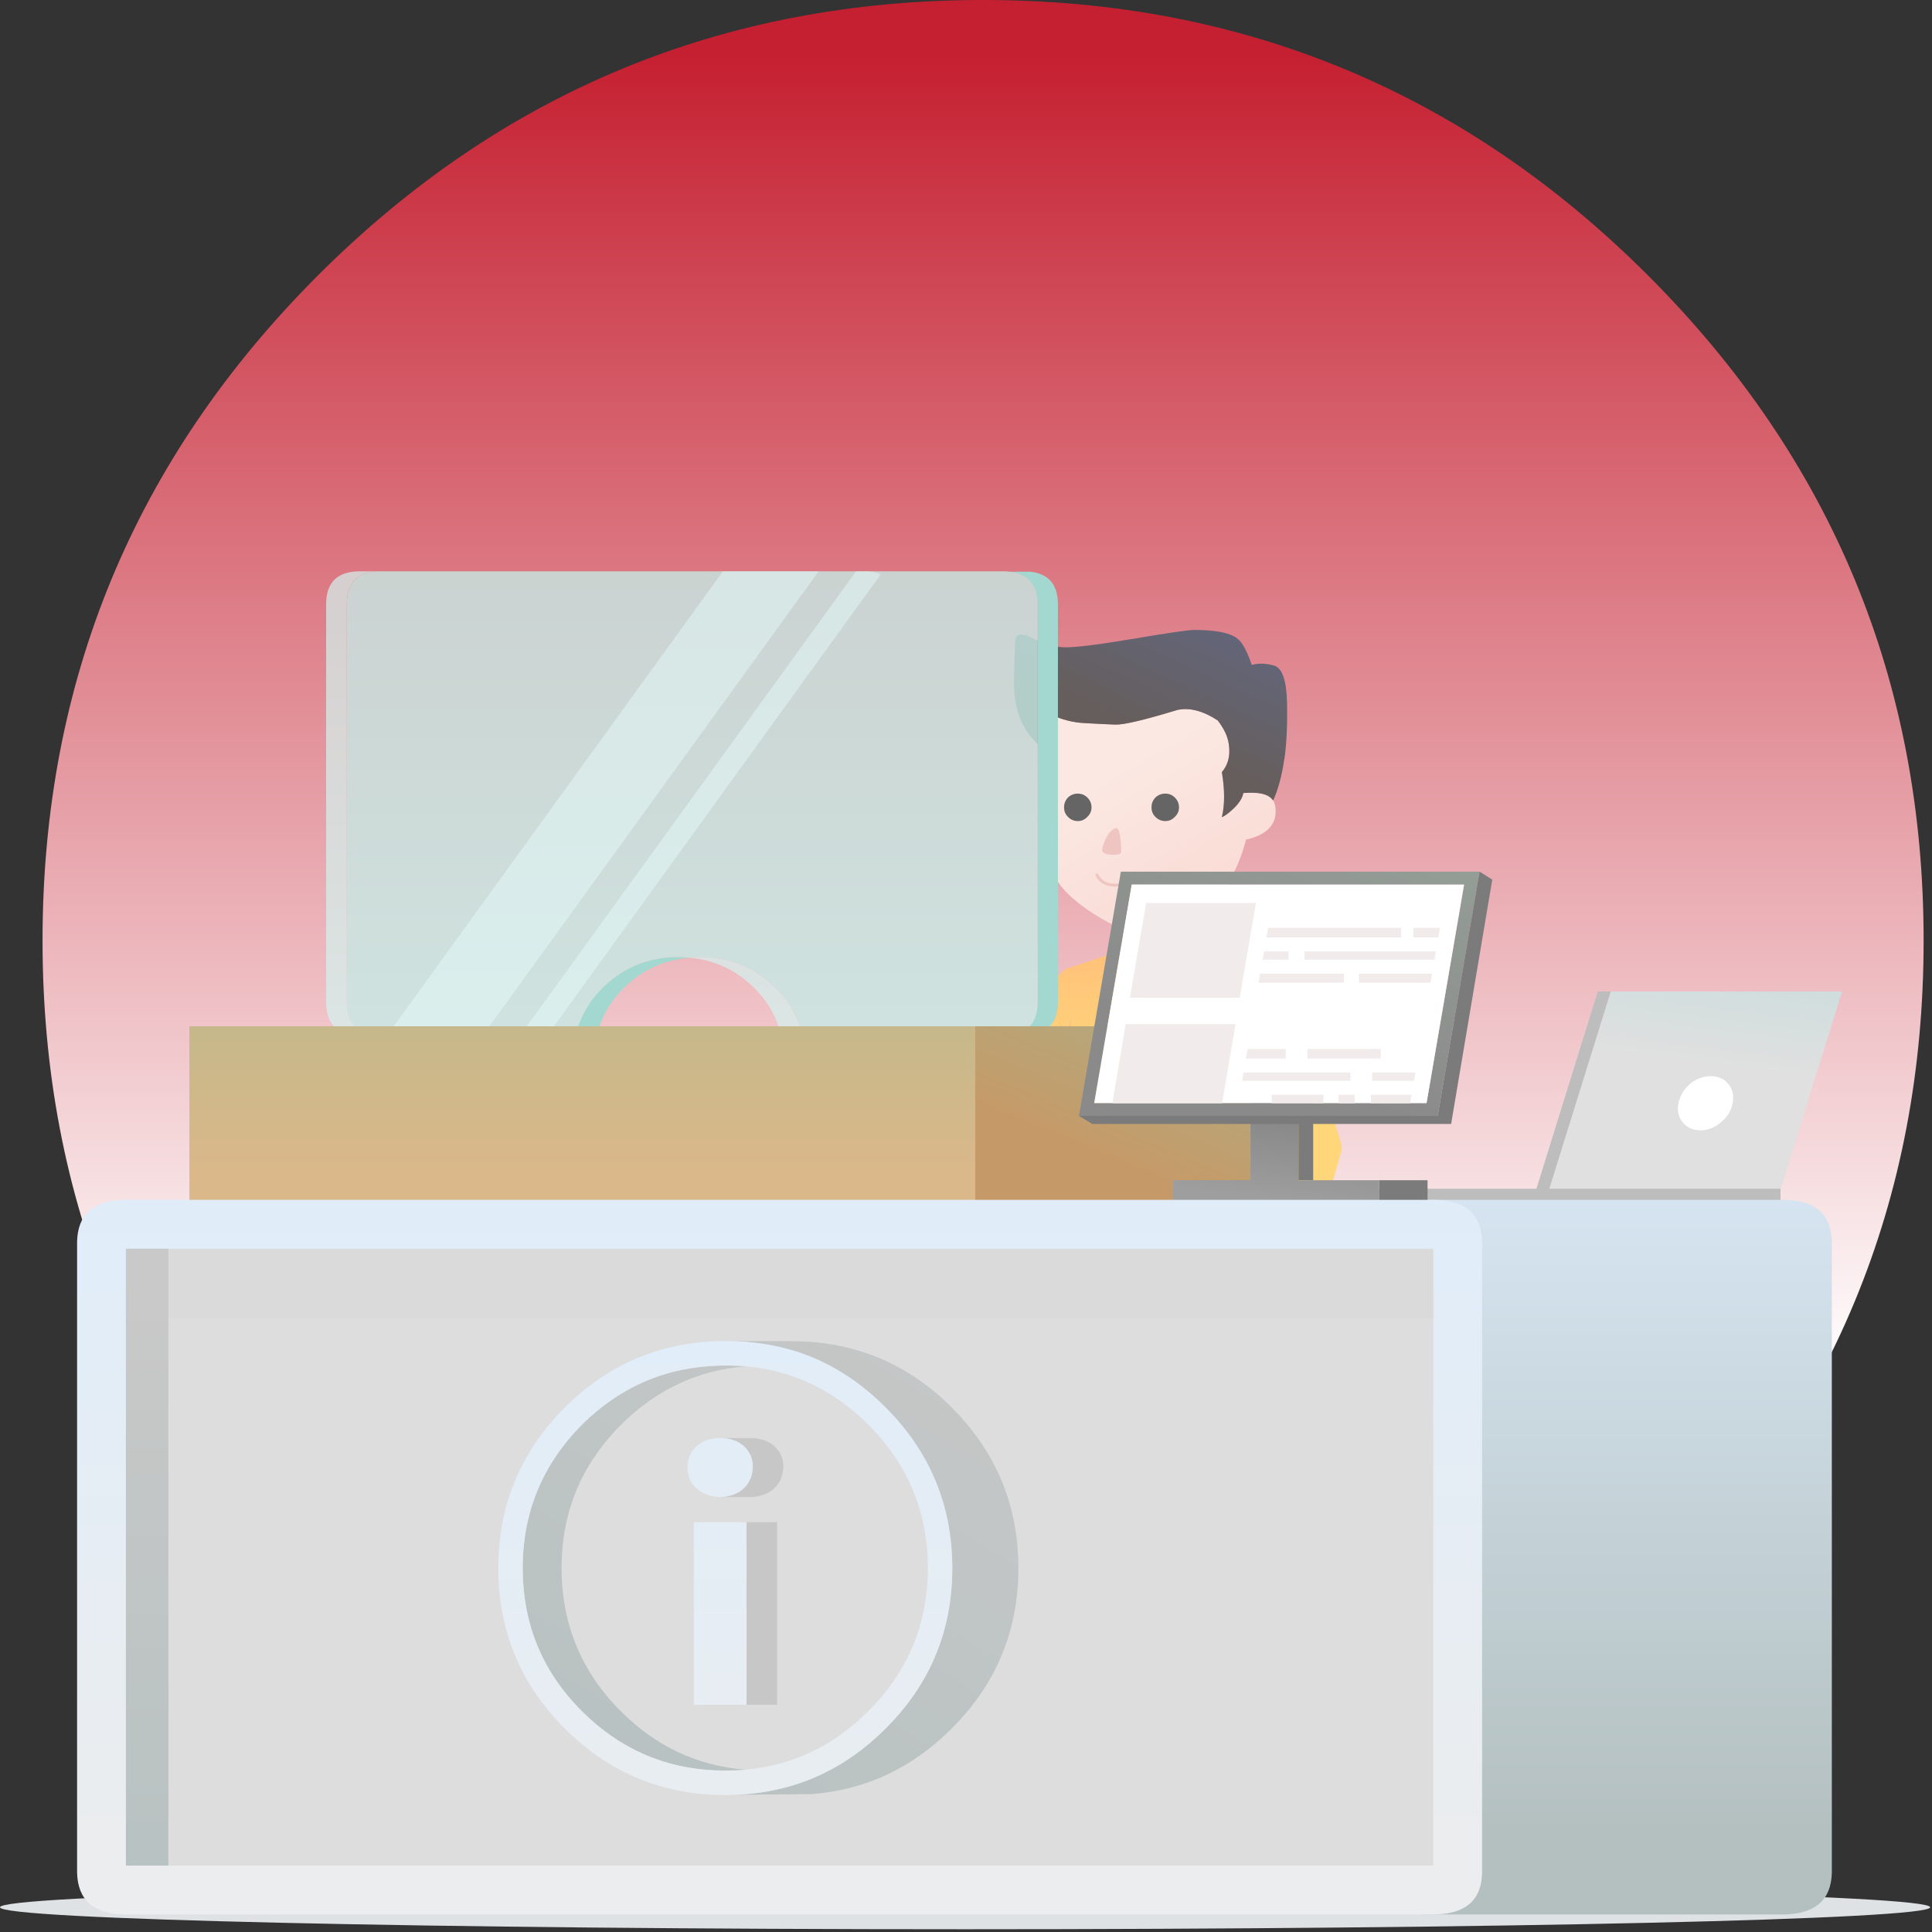 <svg width="401" height="401" viewBox="0 0 401 401" fill="none" xmlns="http://www.w3.org/2000/svg">
<rect x="0" y="0" width="401" height="401" fill="#333333" stroke="none"/>
<g clip-path="url(#clip0_2442_25866)">
<path d="M200.31 400.43C310.938 400.43 400.62 398.388 400.62 395.87C400.62 393.352 310.938 391.31 200.31 391.31C89.682 391.31 0 393.352 0 395.87C0 398.388 89.682 400.43 200.31 400.43Z" fill="#DFE2E5"/>
<path d="M342.05 333.22C380.19 295.11 399.26 249.11 399.26 195.22C399.26 141.33 380.19 95.3 342.05 57.16C303.94 19.05 257.94 0 204.05 0C150.16 0 104.13 19.05 65.99 57.16C27.88 95.3 8.83 141.32 8.83 195.22C8.83 249.12 27.88 295.12 65.99 333.22C104.13 371.36 150.15 390.43 204.05 390.43C257.95 390.43 303.95 371.36 342.05 333.22Z" fill="url(#paint0_linear_2442_25866)"/>
<path d="M257.57 215.13C257.32 215.21 257.05 215.34 256.76 215.5C256.51 215.67 256.33 215.79 256.2 215.87C256.37 217.27 258.2 227.27 261.72 245.86C261.39 239.46 261.22 233.34 261.22 227.52C260.72 225.91 260.17 224.05 259.55 221.94C258.72 219.21 258.06 216.94 257.57 215.12M220.39 219.53C219.52 219.9 218.3 220.65 216.73 221.76C216.52 221.93 216.32 222.09 216.11 222.26L211.9 250.39H220.02C220.23 237.21 221.03 223.97 222.44 210.67L220.4 219.53H220.39Z" fill="#FFB97A"/>
<path d="M239.721 200.26L242.511 204.85C245.481 201.75 247.691 198.88 249.141 196.24C249.021 195.66 248.791 194.81 248.461 193.7L246.171 193.14C246.171 193.51 246.131 194.4 246.051 195.8C245.221 196.42 244.171 197.18 242.891 198.09C241.571 199 240.511 199.72 239.731 200.26M234.831 195.92L236.191 195.8V193.88L234.081 194.87L233.341 197.1C233.461 198.13 233.771 199.5 234.271 201.19C234.561 202.18 234.871 203.17 235.201 204.16C236.441 202.18 237.271 200.69 237.681 199.7C237.101 199 236.151 197.74 234.831 195.92Z" fill="#FFE389"/>
<path d="M238.791 201.37C238.171 200.42 237.801 199.86 237.671 199.7C237.261 200.69 236.431 202.18 235.191 204.16C234.861 203.17 234.551 202.18 234.261 201.19C233.761 199.5 233.451 198.13 233.331 197.1L221.181 201.13L218.951 203.17L216.101 222.26C216.311 222.09 216.511 221.93 216.721 221.76C218.291 220.64 219.511 219.9 220.381 219.53L222.421 210.67C221.021 223.97 220.211 237.21 220.001 250.39C219.921 257.33 219.981 264.25 220.191 271.15H263.511C262.681 262.27 262.081 253.84 261.711 245.87C258.201 227.28 256.361 217.28 256.191 215.88C256.311 215.8 256.501 215.67 256.751 215.51C257.041 215.34 257.311 215.22 257.561 215.14C258.061 216.96 258.721 219.23 259.541 221.96C260.161 224.07 260.721 225.93 261.211 227.54C262.661 232.46 263.731 235.41 264.431 236.4L276.761 232.12L266.531 205.41C265.041 201.57 263.561 199.5 262.071 199.21L249.121 196.24C247.671 198.88 245.461 201.76 242.491 204.85L239.701 200.26C239.451 200.43 239.141 200.8 238.771 201.38L238.791 201.37Z" fill="url(#paint1_linear_2442_25866)"/>
<path d="M236.19 195.8L234.83 195.92C236.15 197.74 237.1 199 237.68 199.7C237.8 199.87 238.18 200.42 238.8 201.37C239.17 200.79 239.48 200.42 239.73 200.25C240.51 199.71 241.57 198.99 242.89 198.08C244.17 197.17 245.22 196.41 246.05 195.79C246.13 194.39 246.17 193.5 246.17 193.13C246.17 190.69 246.21 188.46 246.29 186.44H236.19V195.8Z" fill="#FFD4C7"/>
<path d="M238.63 268.62C238.47 268.62 238.33 268.49 238.32 268.33C237.15 247.97 236.94 227.11 237.7 206.33C237.7 206.16 237.84 206.03 238.02 206.03C238.19 206.03 238.32 206.18 238.32 206.35C237.56 227.11 237.77 247.95 238.94 268.29C238.94 268.46 238.82 268.61 238.65 268.62H238.63Z" fill="#FFB97A"/>
<path d="M259.751 164.53C259.301 164.53 258.741 164.55 258.081 164.59C257.891 165.69 257.131 166.84 255.791 168.06C254.901 168.86 254.181 169.38 253.621 169.61C254.241 167.04 254.241 163.92 253.621 160.25C254.651 159.05 255.171 157.61 255.171 155.91C255.171 154.34 254.821 152.91 254.121 151.63C253.821 151.03 253.371 150.33 252.761 149.52C249.711 147.53 246.921 146.8 244.391 147.35C237.511 149.44 233.221 150.45 231.501 150.39C229.781 150.33 227.671 150.22 225.181 150.08C222.741 149.97 220.381 149.37 218.121 148.28C217.851 150.83 217.661 153.39 217.561 155.96C217.431 160.53 217.351 167.2 217.311 175.98C217.311 179.74 219.011 183.15 222.391 186.21C225.201 188.71 228.711 190.94 232.921 192.9C242.821 191.14 249.201 188.99 252.071 186.46C254.941 183.96 257.131 179.89 258.641 174.25C259.451 174.11 260.341 173.83 261.301 173.38C263.611 172.31 264.771 170.63 264.771 168.36C264.771 167.45 264.601 166.7 264.271 166.13C264.171 165.99 264.041 165.85 263.901 165.7C263.121 164.92 261.731 164.52 259.751 164.52V164.53Z" fill="url(#paint2_linear_2442_25866)"/>
<path d="M266.57 157.65C267.05 154.37 267.23 150.41 267.13 145.75C267.01 141.14 266.11 138.6 264.4 138.13C262.75 137.67 261.22 137.63 259.81 138.01C258.82 135.08 257.81 133.24 256.77 132.49C255.24 131.33 252.29 130.75 247.91 130.75C246.67 130.75 242.39 131.37 235.08 132.61C227.76 133.84 223.01 134.42 220.83 134.35C218.69 134.28 216.55 133.66 214.39 132.49C212.22 131.37 211 131.45 210.73 132.74C210.56 136.51 210.48 139.57 210.48 141.91C210.48 146.83 211.86 150.75 214.63 153.68C215.58 154.68 216.55 155.45 217.54 155.97C217.64 153.4 217.83 150.84 218.1 148.29C220.37 149.38 222.72 149.98 225.16 150.09C227.65 150.23 229.76 150.34 231.48 150.4C233.2 150.47 237.49 149.45 244.37 147.36C246.9 146.81 249.69 147.54 252.74 149.53C253.35 150.34 253.81 151.04 254.1 151.64C254.8 152.92 255.15 154.35 255.15 155.92C255.15 157.61 254.63 159.06 253.6 160.26C254.22 163.93 254.22 167.05 253.6 169.62C254.16 169.39 254.88 168.87 255.77 168.07C257.11 166.85 257.87 165.7 258.06 164.6C258.72 164.56 259.28 164.54 259.73 164.54C261.71 164.54 263.1 164.93 263.88 165.72C264.02 165.87 264.15 166.01 264.25 166.15C265.31 163.81 266.07 160.98 266.54 157.66L266.57 157.65Z" fill="url(#paint3_linear_2442_25866)"/>
<path d="M232.681 176.93C232.721 176.56 232.721 176.04 232.681 175.38C232.641 174.72 232.541 173.91 232.371 172.96C232.161 171.97 231.771 171.66 231.191 172.03C230.531 172.44 229.991 173.08 229.581 173.95C229.131 174.82 228.861 175.6 228.771 176.3C228.691 176.96 229.311 177.33 230.631 177.42C231.951 177.46 232.631 177.3 232.671 176.92L232.681 176.93Z" fill="#EFC5C1"/>
<path d="M243.841 169.55C244.421 169.01 244.711 168.35 244.711 167.57C244.711 166.79 244.421 166.1 243.841 165.53C243.301 164.99 242.641 164.72 241.861 164.72C241.081 164.72 240.391 164.99 239.811 165.53C239.271 166.11 239.001 166.79 239.001 167.57C239.001 168.35 239.271 169.02 239.811 169.55C240.391 170.13 241.071 170.42 241.861 170.42C242.651 170.42 243.311 170.13 243.841 169.55ZM225.681 169.55C226.261 169.01 226.551 168.35 226.551 167.57C226.551 166.79 226.261 166.1 225.681 165.53C225.141 164.99 224.481 164.72 223.701 164.72C222.921 164.72 222.231 164.99 221.661 165.53C221.121 166.11 220.851 166.79 220.851 167.57C220.851 168.35 221.121 169.02 221.661 169.55C222.241 170.13 222.921 170.42 223.701 170.42C224.481 170.42 225.151 170.13 225.681 169.55Z" fill="#656565"/>
<path d="M227.671 181.61C228.391 183.01 229.641 183.72 231.421 183.72C232.781 183.72 233.861 183.39 234.641 182.73C235.071 182.36 235.351 181.99 235.481 181.61" stroke="#EFC5C1" stroke-width="0.6" stroke-linecap="round" stroke-linejoin="round"/>
<path d="M278.27 237.01L276.72 231.93L272.26 231L264.64 235.83L258.32 263.22L271.52 263.28L278.27 239.42C278.58 238.77 278.58 237.96 278.27 237V237.01Z" fill="url(#paint4_linear_2442_25866)"/>
<path opacity="0.7" d="M143.74 198.71L143.24 198.78C148.26 199.28 152.58 201.26 156.21 204.73C159.27 207.65 161.23 211.02 162.09 214.85H166.53C165.67 211.02 163.71 207.65 160.65 204.73C156.4 200.67 151.26 198.64 145.24 198.64C144.57 198.64 144.07 198.66 143.73 198.71M71.98 125.42C71.98 120.95 74.23 118.67 78.72 118.58H74.71C70.03 118.58 67.69 120.86 67.69 125.42V208.01C67.69 212.57 70.03 214.85 74.71 214.85H78.72C74.23 214.76 71.98 212.48 71.98 208.01V125.42Z" fill="#D4F4F0"/>
<path d="M143.23 198.78L140.79 198.64C134.77 198.64 129.63 200.67 125.38 204.73C122.32 207.65 120.36 211.02 119.5 214.85H123.94C124.8 211.02 126.76 207.65 129.82 204.73C133.55 201.17 138.02 199.19 143.22 198.78M209.54 118.65C210.47 118.74 211.29 118.95 211.98 119.27C214.23 120.24 215.35 122.3 215.35 125.42V208.01C215.35 212.13 213.41 214.39 209.54 214.78H213.77C217.64 214.37 219.58 212.11 219.58 208.01V125.42C219.58 121.32 217.64 119.06 213.77 118.65H209.54Z" fill="#A3D8D0"/>
<path opacity="0.8" d="M79.73 118.58H78.73C74.24 118.67 71.99 120.95 71.99 125.42V208.01C71.99 212.48 74.24 214.76 78.73 214.85H119.52C120.38 211.02 122.34 207.65 125.4 204.73C129.65 200.67 134.79 198.64 140.81 198.64L143.25 198.78L143.75 198.71C144.08 198.66 144.59 198.64 145.26 198.64C151.28 198.64 156.42 200.67 160.67 204.73C163.73 207.65 165.69 211.02 166.55 214.85H208.48C208.86 214.85 209.22 214.82 209.56 214.78C213.43 214.39 215.37 212.13 215.37 208.01V125.42C215.37 122.29 214.25 120.24 212 119.27C211.31 118.95 210.5 118.75 209.56 118.65C209.15 118.6 208.72 118.58 208.27 118.58H79.73Z" fill="#C6EAE5"/>
<g opacity="0.43">
<path d="M169.911 118.58H150.051L80.381 214.85H100.241L169.911 118.58ZM180.801 118.65C180.471 118.6 180.121 118.58 179.761 118.58H177.681L108.011 214.85H113.631L182.771 119.26C182.211 118.94 181.561 118.74 180.801 118.64V118.65Z" fill="#E8FFFF"/>
</g>
<path d="M262.569 213.01H202.329V270.16H262.569V213.01Z" fill="url(#paint5_linear_2442_25866)"/>
<path d="M39.31 213.01V270.16H202.33V213.01H39.31Z" fill="url(#paint6_linear_2442_25866)"/>
<path d="M369.52 249.54V247.01L382.34 205.78H334.32L321.5 247.01H285.59V249.54H369.52Z" fill="url(#paint7_linear_2442_25866)"/>
<path d="M318.81 247.01H321.49L334.31 205.78H331.63L318.81 247.01Z" fill="#BDBDBD"/>
<path d="M369.56 246.73H281.8V249.83H369.56V246.73Z" fill="#BDBDBD"/>
<path d="M352.95 234.6C354.5 234.6 355.92 234.04 357.2 232.93C358.52 231.85 359.33 230.53 359.63 228.98C359.93 227.43 359.63 226.09 358.72 224.98C357.84 223.9 356.63 223.36 355.07 223.36C353.51 223.36 352.08 223.9 350.76 224.98C349.48 226.09 348.68 227.43 348.38 228.98C348.08 230.53 348.36 231.85 349.24 232.93C350.15 234.04 351.38 234.6 352.94 234.6H352.95Z" fill="white"/>
<path d="M295.16 249.04C301.31 249.24 304.45 252.13 304.58 257.7V388.69C304.48 394.33 301.24 397.22 294.85 397.35H370.43C376.81 397.21 380.07 394.33 380.21 388.69V257.7C380.07 252.03 376.82 249.14 370.43 249.04H295.16Z" fill="url(#paint8_linear_2442_25866)"/>
<path d="M36.76 256.42H24.62V389.97H36.76V256.42Z" fill="url(#paint9_linear_2442_25866)"/>
<path d="M297.79 258.86H34.95V387.52H297.79V258.86Z" fill="#DDDDDD"/>
<path d="M296.3 249.9V244.96H286.25V249.9H296.3ZM272.56 215.19C272.51 213.72 271.97 212.95 270.95 212.88H268.16C269.22 212.91 269.66 213.75 269.5 215.4V244.95H272.56V215.19Z" fill="#7B7B7B"/>
<path d="M269.49 215.41C269.65 213.75 269.2 212.91 268.15 212.89H262.08C260.24 213 259.4 213.84 259.56 215.41V244.96H243.5V249.9H286.26V244.96H269.5V215.41H269.49Z" fill="url(#paint10_linear_2442_25866)"/>
<path d="M298.4 231.63L307.1 180.92H232.64L223.94 231.63H298.4ZM303.88 183.6L296.09 228.94H227.11L234.9 183.6H303.88Z" fill="url(#paint11_linear_2442_25866)"/>
<path d="M296.09 228.95L303.88 183.61H234.9L227.11 228.95H296.09Z" fill="white"/>
<path d="M309.73 182.58L307.1 180.91L298.4 231.62H223.94L226.73 233.29H301.19L309.73 182.58Z" fill="#7B7B7B"/>
<path d="M260.68 187.42H237.9L234.52 207.08H257.3L260.68 187.42ZM267.45 199.18V197.46H262.35L262.08 199.18H267.45ZM278.95 203.97V202.09H261.54L261.22 203.97H278.95ZM296.89 203.97L297.21 202.09H282.06V203.97H296.89ZM297.75 199.18L298.02 197.46H270.78V199.18H297.75ZM290.82 192.58H263.21L262.83 194.57H290.82V192.58ZM298.88 192.58H293.35V194.57H298.51L298.89 192.58M230.87 229H253.65L256.44 212.56H233.66L230.87 229ZM284.54 229H292.71L292.98 227.23H284.55V229M293.51 224.33L293.78 222.61H284.81V224.33H293.51ZM274.7 229V227.23H263.96V229H274.7ZM277.82 229H281.2V227.23H277.82V229ZM280.29 224.33V222.61H258.1L257.83 224.33H280.29ZM266.86 219.71V217.72H258.96L258.58 219.71H266.85M286.58 219.71V217.72H271.38V219.71H286.58Z" fill="#F1EBEB"/>
<path d="M307.62 257.7C307.48 252.13 304.34 249.24 298.2 249.04H25.78C19.4 249.14 16.14 252.03 16 257.7V388.69C16.14 394.33 19.39 397.22 25.78 397.35H297.89C304.27 397.21 307.51 394.33 307.62 388.69V257.7ZM26.13 259.17H297.48V387.22H26.13V259.17Z" fill="url(#paint12_linear_2442_25866)"/>
<path d="M197.55 292.14C188.41 283 177.39 278.41 164.47 278.36H151.86C164.29 278.67 174.95 283.26 183.82 292.14C192.69 301.02 197.65 312.47 197.65 325.47C197.65 338.47 193.04 349.56 183.82 358.75C175.08 367.52 164.61 372.11 152.41 372.53L168.52 372.38C179.7 371.49 189.38 366.95 197.54 358.75C206.76 349.56 211.37 338.47 211.37 325.47C211.37 312.47 206.76 301.36 197.54 292.14M128.86 295.74C136.19 288.44 144.85 284.39 154.85 283.58C153.83 283.5 152.78 283.45 151.71 283.43H150.04C149.86 283.43 149.67 283.43 149.48 283.43C138.32 283.71 128.77 287.79 120.81 295.69C112.61 303.95 108.5 313.88 108.5 325.47C108.5 337.08 112.58 346.97 120.76 355.15C128.54 362.92 137.81 367.02 148.57 367.46C148.76 367.46 148.94 367.46 149.13 367.46C149.22 367.48 149.31 367.48 149.38 367.46H149.48C149.59 367.48 149.69 367.5 149.78 367.51H150.54C150.94 367.51 151.33 367.49 151.71 367.46C151.79 367.48 151.86 367.48 151.91 367.46H152.42C153.18 367.45 153.92 367.4 154.65 367.31C144.72 366.5 136.13 362.47 128.87 355.2C120.66 346.99 116.56 337.08 116.56 325.47C116.56 313.86 120.66 303.98 128.87 295.74H128.86Z" fill="url(#paint13_linear_2442_25866)"/>
<path d="M117.21 292.14C108.02 301.36 103.43 312.47 103.43 325.47C103.43 338.47 108.02 349.56 117.21 358.75C125.91 367.45 136.29 372.04 148.36 372.53C148.48 372.53 148.6 372.53 148.71 372.53C148.9 372.54 149.09 372.54 149.27 372.53C149.42 372.55 149.57 372.57 149.73 372.58H150.54C151 372.58 151.45 372.56 151.91 372.53C152.08 372.55 152.25 372.55 152.42 372.53C164.62 372.11 175.09 367.52 183.83 358.75C193.05 349.56 197.66 338.47 197.66 325.47C197.66 312.47 193.05 301.36 183.83 292.14C174.61 282.92 164.3 278.67 151.87 278.36H150.05C149.8 278.36 149.55 278.36 149.29 278.36C136.83 278.66 126.14 283.25 117.23 292.14M151.7 283.43C152.77 283.46 153.82 283.51 154.84 283.58C164.61 284.51 173.06 288.54 180.22 295.69C188.46 303.94 192.58 313.87 192.58 325.47C192.58 337.07 188.46 346.96 180.22 355.15C173.02 362.39 164.49 366.45 154.64 367.31C153.91 367.4 153.17 367.45 152.41 367.46H151.9C151.84 367.48 151.78 367.48 151.7 367.46C151.32 367.49 150.93 367.51 150.53 367.51H149.77C149.68 367.51 149.58 367.48 149.47 367.46H149.37C149.29 367.48 149.21 367.48 149.12 367.46C148.94 367.46 148.75 367.46 148.56 367.46C137.8 367.02 128.53 362.92 120.75 355.15C112.57 346.97 108.49 337.07 108.49 325.47C108.49 313.87 112.6 303.95 120.8 295.69C128.76 287.79 138.31 283.71 149.47 283.43C149.66 283.43 149.85 283.43 150.03 283.43H151.7Z" fill="url(#paint14_linear_2442_25866)"/>
<path d="M162.589 304.35C162.559 302.66 161.929 301.26 160.719 300.15C159.569 299.1 157.98 298.55 155.96 298.48H149.679C151.679 298.55 153.249 299.1 154.389 300.15C155.609 301.26 156.229 302.67 156.259 304.35C156.229 306.21 155.599 307.73 154.389 308.91C153.209 310.02 151.569 310.63 149.479 310.73H155.96C157.99 310.59 159.569 309.99 160.719 308.91C161.939 307.73 162.559 306.21 162.589 304.35ZM161.279 315.95H154.949V353.84H161.279V315.95Z" fill="#C7C7C7"/>
<path d="M142.689 304.6C142.689 306.36 143.309 307.79 144.559 308.91C145.739 310.02 147.379 310.63 149.469 310.73C151.559 310.63 153.199 310.02 154.379 308.91C155.599 307.73 156.219 306.21 156.249 304.35C156.219 302.66 155.589 301.26 154.379 300.15C153.239 299.1 151.659 298.55 149.669 298.48H149.319C149.209 298.48 149.089 298.48 148.969 298.48C147.119 298.61 145.649 299.18 144.559 300.2C143.309 301.35 142.689 302.82 142.689 304.61M154.949 315.95H144.009V353.84H154.949V315.95Z" fill="url(#paint15_linear_2442_25866)"/>
<g style="mix-blend-mode:multiply" opacity="0.21">
<path d="M297.56 259.34H26.22V273.64H297.56V259.34Z" fill="#D1D1D1"/>
</g>
</g>
<defs>
<linearGradient id="paint0_linear_2442_25866" x1="204.05" y1="11.45" x2="204.05" y2="285.19" gradientUnits="userSpaceOnUse">
<stop stop-color="#C52031"/>
<stop offset="1" stop-color="white"/>
</linearGradient>
<linearGradient id="paint1_linear_2442_25866" x1="246.061" y1="219.82" x2="244.781" y2="195.75" gradientUnits="userSpaceOnUse">
<stop stop-color="#FFD67A"/>
<stop offset="1" stop-color="#FFC07A"/>
</linearGradient>
<linearGradient id="paint2_linear_2442_25866" x1="223.871" y1="143.39" x2="264.861" y2="214.35" gradientUnits="userSpaceOnUse">
<stop offset="0.22" stop-color="#FBE8E2"/>
<stop offset="1" stop-color="#F9D0C9"/>
</linearGradient>
<linearGradient id="paint3_linear_2442_25866" x1="235.64" y1="153.4" x2="247.17" y2="128.55" gradientUnits="userSpaceOnUse">
<stop offset="0.06" stop-color="#665E5C"/>
<stop offset="1" stop-color="#636578"/>
</linearGradient>
<linearGradient id="paint4_linear_2442_25866" x1="266.71" y1="218.73" x2="265.42" y2="194.65" gradientUnits="userSpaceOnUse">
<stop stop-color="#FFD67A"/>
<stop offset="1" stop-color="#FFC07A"/>
</linearGradient>
<linearGradient id="paint5_linear_2442_25866" x1="228.929" y1="250.19" x2="245.819" y2="208.9" gradientUnits="userSpaceOnUse">
<stop offset="0.21" stop-color="#C69A68"/>
<stop offset="1" stop-color="#B0AC81"/>
</linearGradient>
<linearGradient id="paint6_linear_2442_25866" x1="120.82" y1="251.66" x2="120.82" y2="212.36" gradientUnits="userSpaceOnUse">
<stop offset="0.18" stop-color="#DBB88A"/>
<stop offset="1" stop-color="#C5B88A"/>
</linearGradient>
<linearGradient id="paint7_linear_2442_25866" x1="333.49" y1="230.05" x2="338.27" y2="192.72" gradientUnits="userSpaceOnUse">
<stop offset="0.31" stop-color="#E0E0E0"/>
<stop offset="1" stop-color="#C9DCDC"/>
</linearGradient>
<linearGradient id="paint8_linear_2442_25866" x1="337.53" y1="380" x2="337.53" y2="217.11" gradientUnits="userSpaceOnUse">
<stop stop-color="#B4C0C0"/>
<stop offset="1" stop-color="#DDEDFC"/>
</linearGradient>
<linearGradient id="paint9_linear_2442_25866" x1="30.69" y1="417.87" x2="30.69" y2="273.44" gradientUnits="userSpaceOnUse">
<stop stop-color="#B4C0C0"/>
<stop offset="1" stop-color="#C8C8C8"/>
</linearGradient>
<linearGradient id="paint10_linear_2442_25866" x1="264.06" y1="254.77" x2="266.96" y2="228.45" gradientUnits="userSpaceOnUse">
<stop offset="0.23" stop-color="#9E9E9E"/>
<stop offset="1" stop-color="#838383"/>
</linearGradient>
<linearGradient id="paint11_linear_2442_25866" x1="260.11" y1="220.44" x2="286.19" y2="152.11" gradientUnits="userSpaceOnUse">
<stop stop-color="#8A8A8A"/>
<stop offset="1" stop-color="#98A49B"/>
</linearGradient>
<linearGradient id="paint12_linear_2442_25866" x1="161.81" y1="407.18" x2="161.81" y2="213.5" gradientUnits="userSpaceOnUse">
<stop stop-color="#EDEDED"/>
<stop offset="1" stop-color="#DDEDFC"/>
</linearGradient>
<linearGradient id="paint13_linear_2442_25866" x1="115.43" y1="400.12" x2="200.69" y2="258.43" gradientUnits="userSpaceOnUse">
<stop stop-color="#B4C0C0"/>
<stop offset="1" stop-color="#C8C8C8"/>
</linearGradient>
<linearGradient id="paint14_linear_2442_25866" x1="150.54" y1="429.87" x2="150.54" y2="225.74" gradientUnits="userSpaceOnUse">
<stop stop-color="#EDEDED"/>
<stop offset="1" stop-color="#DDEDFC"/>
</linearGradient>
<linearGradient id="paint15_linear_2442_25866" x1="149.469" y1="429.87" x2="149.469" y2="225.74" gradientUnits="userSpaceOnUse">
<stop stop-color="#EDEDED"/>
<stop offset="1" stop-color="#DDEDFC"/>
</linearGradient>
<clipPath id="clip0_2442_25866">
<rect width="400.62" height="400.43" fill="white"/>
</clipPath>
</defs>
</svg>
